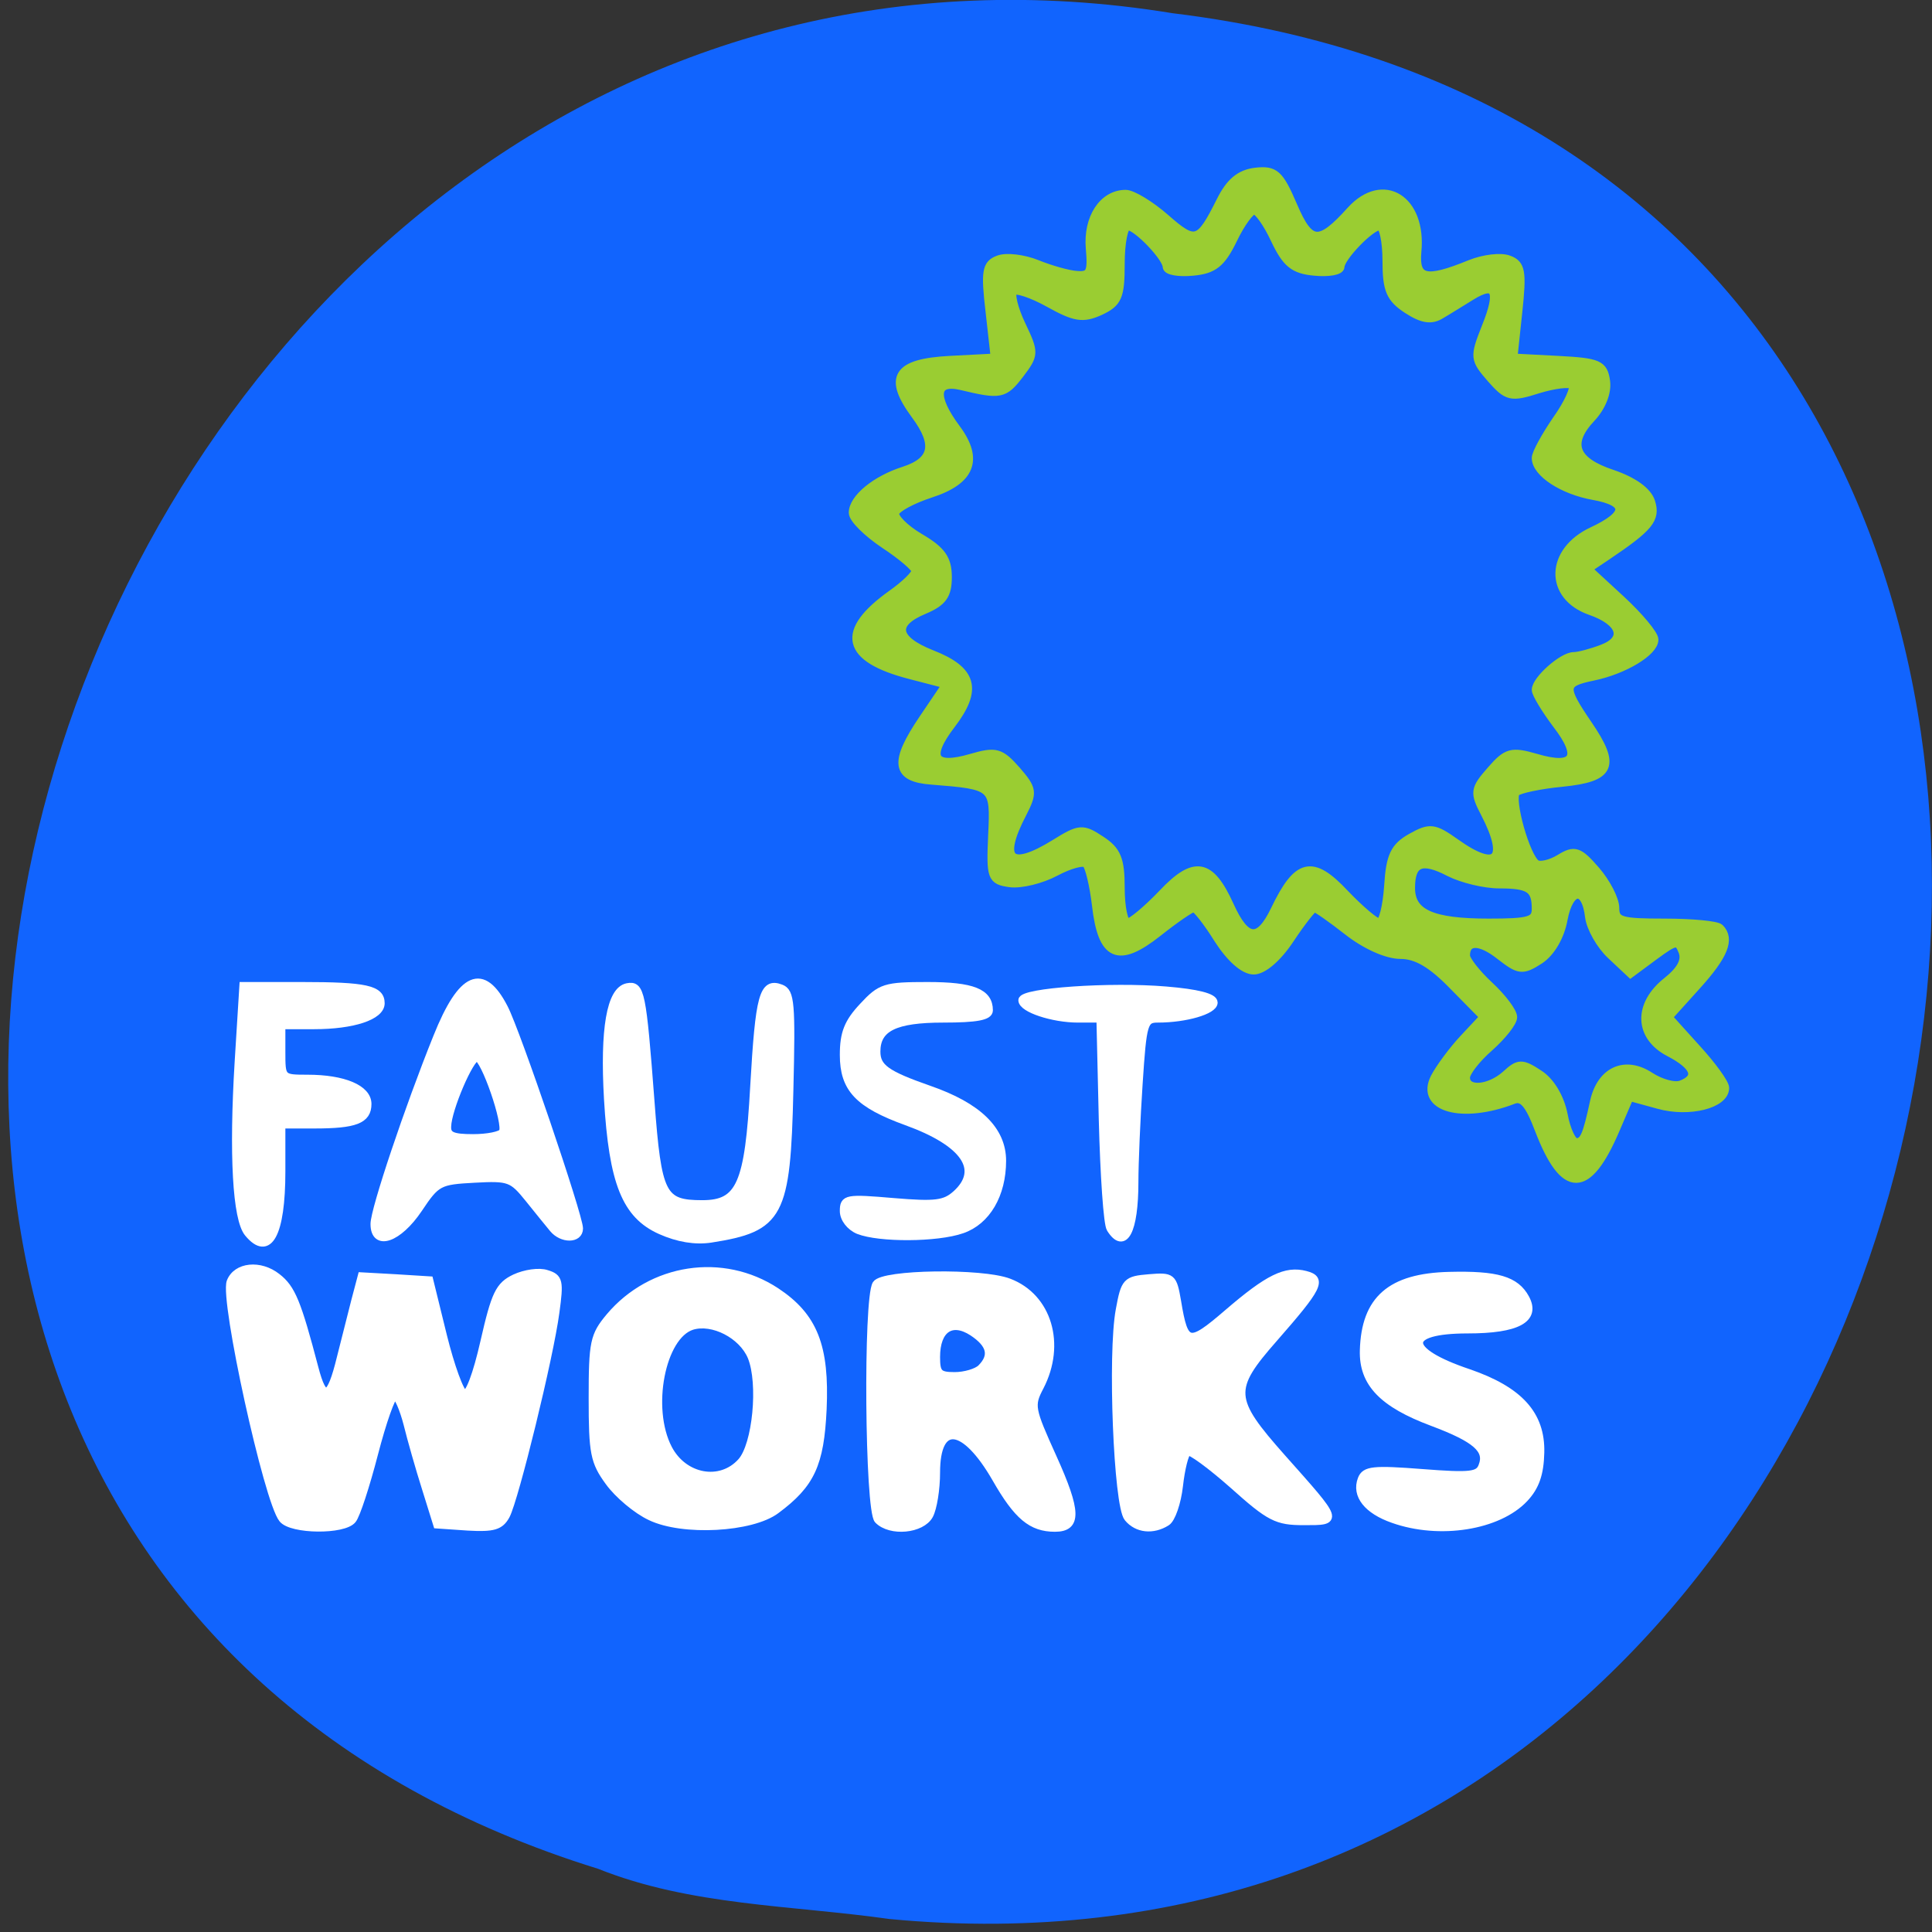 
<svg xmlns="http://www.w3.org/2000/svg" xmlns:xlink="http://www.w3.org/1999/xlink" width="32px" height="32px" viewBox="0 0 32 32" version="1.1">
<rect x="0" y="0" width="32" height="32" fill="#333333" stroke="none"/>
<g id="surface1">
<path style=" stroke:none;fill-rule:nonzero;fill:rgb(6.667%,39.216%,99.608%);fill-opacity:1;" d="M 14.734 31.785 C 34.062 33.621 39.266 2.629 19.422 0.219 C 1.172 -2.762 -8.227 25.332 9.906 30.953 C 11.438 31.566 13.113 31.555 14.734 31.785 Z M 14.734 31.785 "/>
<path style="fill-rule:evenodd;fill:rgb(60.392%,80.392%,19.608%);fill-opacity:1;stroke-width:1.187;stroke-linecap:butt;stroke-linejoin:miter;stroke:rgb(60.392%,80.392%,19.608%);stroke-opacity:1;stroke-miterlimit:4;" d="M 297.059 23.12 C 296.652 22.745 293.402 22.433 289.777 22.433 C 283.934 22.433 283.184 22.214 283.184 20.433 C 283.184 19.308 282.027 17.089 280.652 15.495 C 278.402 12.902 277.871 12.714 275.934 13.902 C 274.715 14.652 273.309 14.964 272.777 14.652 C 271.371 13.777 269.184 5.964 270.059 5.058 C 270.496 4.652 273.246 4.058 276.215 3.777 C 282.684 3.12 283.34 1.62 279.59 -3.88 C 276.184 -8.88 276.246 -9.442 280.309 -10.286 C 284.402 -11.13 288.371 -13.536 288.371 -15.13 C 288.371 -15.786 286.402 -18.161 283.965 -20.411 L 279.527 -24.505 L 282.09 -26.223 C 287.746 -30.036 288.652 -31.13 287.934 -33.38 C 287.496 -34.755 285.621 -36.098 282.871 -37.036 C 277.746 -38.723 276.84 -41.13 280.059 -44.536 C 281.402 -45.973 282.184 -47.911 281.965 -49.38 C 281.652 -51.567 281.027 -51.848 275.652 -52.13 L 269.684 -52.442 L 270.34 -58.598 C 270.902 -63.88 270.746 -64.848 269.121 -65.442 C 268.09 -65.848 265.809 -65.567 264.027 -64.848 C 258.152 -62.442 256.621 -62.786 256.965 -66.567 C 257.621 -73.442 252.496 -76.63 248.246 -71.973 C 244.027 -67.286 242.746 -67.411 240.527 -72.598 C 238.715 -76.817 238.121 -77.348 235.59 -77.067 C 233.527 -76.817 232.215 -75.723 230.965 -73.192 C 228.184 -67.63 227.59 -67.442 223.621 -70.942 C 221.621 -72.692 219.246 -74.13 218.371 -74.13 C 215.402 -74.13 213.34 -70.973 213.684 -66.973 C 213.965 -63.786 213.715 -63.255 211.934 -63.38 C 210.777 -63.442 208.402 -64.13 206.621 -64.848 C 204.84 -65.567 202.559 -65.848 201.527 -65.442 C 199.934 -64.848 199.777 -63.911 200.402 -58.598 L 201.09 -52.442 L 195.09 -52.13 C 188.027 -51.755 186.871 -49.88 190.559 -44.88 C 193.434 -41.005 192.965 -38.755 189.027 -37.473 C 185.277 -36.286 182.277 -33.817 182.277 -31.942 C 182.277 -31.161 184.152 -29.317 186.434 -27.786 C 188.715 -26.286 190.59 -24.692 190.59 -24.223 C 190.59 -23.755 189.184 -22.38 187.465 -21.161 C 180.465 -16.192 181.246 -12.692 189.871 -10.473 L 194.684 -9.223 L 191.559 -4.598 C 187.652 1.183 187.934 3.152 192.684 3.495 C 200.965 4.152 201.059 4.214 200.746 10.777 C 200.496 16.402 200.621 16.745 203.059 17.089 C 204.496 17.277 207.184 16.62 209.059 15.62 C 210.934 14.62 212.777 14.12 213.184 14.527 C 213.59 14.933 214.184 17.402 214.496 20.027 C 215.277 26.87 217.371 27.808 222.621 23.652 C 224.902 21.839 227.059 20.37 227.402 20.37 C 227.746 20.37 229.215 22.214 230.652 24.527 C 232.277 27.058 234.059 28.652 235.34 28.652 C 236.559 28.652 238.465 27.027 240.121 24.527 C 241.652 22.214 243.121 20.37 243.371 20.37 C 243.652 20.37 245.652 21.777 247.809 23.464 C 250.152 25.308 252.996 26.589 254.777 26.589 C 256.934 26.589 258.965 27.777 261.84 30.745 L 265.902 34.87 L 263.215 37.745 C 261.746 39.308 260.027 41.652 259.371 42.902 C 257.34 46.87 262.965 48.433 269.746 45.808 C 270.996 45.339 271.871 46.339 273.184 49.808 C 276.496 58.433 279.559 58.402 283.246 49.777 L 285.121 45.402 L 288.996 46.464 C 293.027 47.589 297.746 46.402 297.746 44.277 C 297.746 43.683 296.059 41.339 293.965 39.058 L 290.215 34.902 L 293.965 30.745 C 297.621 26.714 298.496 24.558 297.059 23.12 Z M 291.996 43.87 C 291.152 44.214 289.277 43.714 287.84 42.777 C 284.559 40.62 281.402 42.027 280.496 46.089 C 279.496 50.714 279.121 51.527 278.059 51.527 C 277.496 51.527 276.715 49.839 276.34 47.808 C 275.902 45.589 274.652 43.464 273.152 42.495 C 270.871 40.995 270.465 40.995 268.777 42.558 C 266.527 44.558 263.402 44.777 263.402 42.902 C 263.402 42.183 264.809 40.37 266.527 38.87 C 268.246 37.339 269.652 35.558 269.652 34.902 C 269.652 34.214 268.246 32.339 266.527 30.745 C 264.809 29.152 263.402 27.339 263.402 26.745 C 263.402 24.62 265.309 24.589 267.996 26.714 C 270.527 28.683 270.934 28.745 273.215 27.277 C 274.684 26.308 275.934 24.183 276.34 21.902 C 277.152 17.652 279.371 17.464 279.84 21.62 C 280.027 23.058 281.309 25.339 282.715 26.652 L 285.277 29.058 L 288.402 26.745 C 291.246 24.652 291.59 24.589 292.215 26.183 C 292.684 27.402 291.996 28.683 290.121 30.183 C 286.215 33.277 286.371 37.464 290.465 39.558 C 293.871 41.339 294.465 42.933 291.996 43.87 Z M 280.246 -29.473 C 274.59 -26.848 274.434 -20.911 279.965 -18.973 C 284.121 -17.536 284.871 -15.13 281.527 -13.88 C 280.059 -13.317 278.371 -12.88 277.746 -12.88 C 276.277 -12.88 272.777 -9.755 272.777 -8.473 C 272.777 -7.973 274.027 -5.911 275.527 -3.911 C 278.902 0.464 277.902 2.12 272.746 0.589 C 269.496 -0.348 268.902 -0.192 266.809 2.214 C 264.621 4.714 264.559 5.089 266.027 7.902 C 269.215 14.058 267.559 15.745 262.121 11.87 C 259.215 9.808 258.715 9.745 256.246 11.12 C 254.027 12.37 253.465 13.527 253.215 17.527 C 253.027 20.245 252.496 22.433 251.965 22.433 C 251.465 22.433 249.402 20.683 247.371 18.558 C 243.09 13.995 241.184 14.433 238.184 20.683 C 236.09 25.058 234.277 24.902 232.121 20.12 C 229.559 14.464 227.496 14.089 223.277 18.558 C 221.246 20.683 219.152 22.433 218.621 22.433 C 218.09 22.433 217.652 20.339 217.652 17.777 C 217.652 13.995 217.184 12.839 215.059 11.464 C 212.652 9.87 212.277 9.902 208.965 11.964 C 203.027 15.62 201.402 14.12 204.652 7.902 C 206.09 5.089 206.027 4.714 203.871 2.214 C 201.746 -0.192 201.152 -0.348 197.934 0.589 C 192.809 2.089 191.871 0.495 195.246 -3.911 C 198.777 -8.536 198.09 -11.036 192.652 -13.161 C 187.746 -15.098 187.34 -17.317 191.652 -19.098 C 194.09 -20.13 194.746 -21.036 194.746 -23.411 C 194.746 -25.786 193.965 -26.911 191.09 -28.598 C 189.059 -29.786 187.559 -31.317 187.777 -31.942 C 187.965 -32.598 190.09 -33.723 192.465 -34.505 C 197.809 -36.223 198.934 -38.973 195.902 -43.067 C 192.715 -47.348 192.996 -49.63 196.59 -48.786 C 201.809 -47.536 202.246 -47.63 204.309 -50.317 C 206.277 -52.911 206.277 -53.13 204.527 -56.817 C 203.527 -58.911 203.027 -60.942 203.434 -61.317 C 203.809 -61.723 205.965 -61.005 208.215 -59.755 C 211.652 -57.848 212.684 -57.661 214.965 -58.692 C 217.309 -59.786 217.652 -60.567 217.652 -64.942 C 217.652 -67.723 218.09 -69.973 218.652 -69.973 C 219.871 -69.973 223.871 -65.786 223.871 -64.536 C 223.871 -64.036 225.402 -63.755 227.277 -63.942 C 229.996 -64.192 231.027 -65.005 232.559 -68.161 C 233.59 -70.317 234.871 -72.067 235.402 -72.067 C 235.934 -72.067 237.184 -70.317 238.184 -68.161 C 239.684 -65.005 240.652 -64.192 243.402 -63.942 C 245.246 -63.755 246.777 -64.036 246.777 -64.536 C 246.777 -65.786 250.809 -69.973 252.027 -69.973 C 252.559 -69.973 252.996 -67.88 252.996 -65.317 C 252.996 -61.473 253.465 -60.38 255.715 -58.911 C 257.684 -57.63 258.871 -57.442 260.121 -58.223 C 261.09 -58.786 262.871 -59.911 264.152 -60.692 C 267.434 -62.723 268.09 -61.348 266.152 -56.567 C 264.559 -52.536 264.59 -52.317 266.809 -49.755 C 268.965 -47.317 269.402 -47.192 273.027 -48.348 C 275.184 -49.005 277.246 -49.255 277.621 -48.88 C 277.996 -48.505 277.059 -46.411 275.527 -44.255 C 274.027 -42.067 272.777 -39.786 272.777 -39.192 C 272.777 -37.255 276.309 -34.942 280.371 -34.223 C 285.059 -33.38 284.996 -31.692 280.246 -29.473 Z M 266.465 22.433 C 258.934 22.433 256.121 21.183 256.121 17.777 C 256.121 14.37 257.59 13.745 261.246 15.652 C 262.965 16.527 265.934 17.245 267.871 17.245 C 271.871 17.245 272.777 17.839 272.777 20.527 C 272.777 22.183 271.902 22.433 266.465 22.433 Z M 266.465 22.433 " transform="matrix(0.125,0,0,0.125,-8.652,12.485)"/>
<path style="fill-rule:evenodd;fill:rgb(100%,100%,100%);fill-opacity:1;stroke-width:1.001;stroke-linecap:butt;stroke-linejoin:miter;stroke:rgb(100%,100%,100%);stroke-opacity:1;stroke-miterlimit:4;" d="M 42.694 190.768 C 40.726 188.393 34.882 161.736 35.788 159.33 C 36.601 157.236 39.726 156.924 41.976 158.705 C 43.913 160.205 44.663 162.049 46.944 170.736 C 48.132 175.299 49.038 174.924 50.382 169.424 C 50.976 167.111 51.819 163.736 52.288 161.893 L 53.163 158.58 L 57.663 158.83 L 62.163 159.111 L 63.976 166.486 C 64.976 170.518 66.226 173.986 66.788 174.174 C 67.382 174.393 68.413 171.674 69.413 167.268 C 70.851 160.955 71.382 159.83 73.476 158.83 C 74.819 158.205 76.694 157.924 77.694 158.268 C 79.351 158.768 79.444 159.268 78.882 163.361 C 78.101 169.299 73.476 188.111 72.319 190.299 C 71.538 191.736 70.632 191.986 67.257 191.799 L 63.163 191.518 L 61.663 186.705 C 60.819 184.049 59.726 180.205 59.226 178.174 C 58.694 176.111 57.944 174.424 57.569 174.424 C 57.163 174.424 55.944 177.893 54.851 182.111 C 53.757 186.33 52.476 190.268 51.976 190.861 C 50.819 192.33 43.913 192.268 42.694 190.768 Z M 42.694 190.768 " transform="matrix(0.125,0,0,0.125,-0.657,1.314)"/>
<path style="fill-rule:evenodd;fill:rgb(100%,100%,100%);fill-opacity:1;stroke-width:1.001;stroke-linecap:butt;stroke-linejoin:miter;stroke:rgb(100%,100%,100%);stroke-opacity:1;stroke-miterlimit:4;" d="M 91.444 190.455 C 89.632 189.611 87.163 187.549 85.944 185.861 C 83.976 183.174 83.757 182.018 83.757 174.768 C 83.757 167.33 83.944 166.455 86.038 163.955 C 91.569 157.393 101.038 155.955 108.101 160.611 C 113.101 163.924 114.663 167.893 114.288 176.236 C 113.944 183.518 112.726 186.143 108.101 189.58 C 104.851 192.018 95.726 192.518 91.444 190.455 Z M 103.476 183.174 C 105.476 180.955 106.257 172.799 104.819 169.268 C 103.601 166.361 99.694 164.361 96.944 165.205 C 92.913 166.486 91.038 176.08 93.819 181.424 C 95.851 185.33 100.726 186.236 103.476 183.174 Z M 103.476 183.174 " transform="matrix(0.125,0,0,0.125,-0.657,1.314)"/>
<path style="fill-rule:evenodd;fill:rgb(100%,100%,100%);fill-opacity:1;stroke-width:1.001;stroke-linecap:butt;stroke-linejoin:miter;stroke:rgb(100%,100%,100%);stroke-opacity:1;stroke-miterlimit:4;" d="M 121.601 190.893 C 120.351 189.643 120.132 161.58 121.351 159.643 C 122.257 158.205 135.382 158.018 138.944 159.393 C 144.132 161.361 145.976 167.611 143.069 173.236 C 141.757 175.736 141.851 176.143 144.788 182.643 C 148.007 189.768 148.069 191.955 145.038 191.955 C 141.944 191.955 140.069 190.393 137.226 185.424 C 133.038 178.143 129.319 177.736 129.319 184.611 C 129.319 186.799 128.913 189.33 128.413 190.268 C 127.382 192.174 123.257 192.58 121.601 190.893 Z M 135.257 170.768 C 136.882 169.143 136.538 167.611 134.132 166.018 C 131.351 164.205 129.319 165.58 129.319 169.299 C 129.319 171.455 129.632 171.799 131.757 171.799 C 133.101 171.799 134.694 171.33 135.257 170.768 Z M 135.257 170.768 " transform="matrix(0.125,0,0,0.125,-0.657,1.314)"/>
<path style="fill-rule:evenodd;fill:rgb(100%,100%,100%);fill-opacity:1;stroke-width:1.001;stroke-linecap:butt;stroke-linejoin:miter;stroke:rgb(100%,100%,100%);stroke-opacity:1;stroke-miterlimit:4;" d="M 154.694 190.611 C 153.319 188.955 152.507 168.893 153.601 163.049 C 154.288 159.299 154.476 159.08 157.507 158.83 C 160.569 158.58 160.694 158.674 161.257 161.924 C 162.226 167.799 162.757 167.924 167.944 163.455 C 173.319 158.83 175.632 157.705 178.257 158.393 C 180.538 158.986 180.038 160.018 174.069 166.83 C 168.132 173.58 168.226 174.861 175.163 182.674 C 182.757 191.205 182.726 191.08 178.007 191.08 C 174.444 191.08 173.507 190.611 168.663 186.268 C 165.694 183.643 162.976 181.643 162.632 181.861 C 162.257 182.111 161.757 184.111 161.507 186.361 C 161.257 188.58 160.507 190.768 159.851 191.174 C 158.038 192.33 155.913 192.111 154.694 190.611 Z M 154.694 190.611 " transform="matrix(0.125,0,0,0.125,-0.657,1.314)"/>
<path style="fill-rule:evenodd;fill:rgb(100%,100%,100%);fill-opacity:1;stroke-width:1.001;stroke-linecap:butt;stroke-linejoin:miter;stroke:rgb(100%,100%,100%);stroke-opacity:1;stroke-miterlimit:4;" d="M 189.851 190.799 C 186.444 189.611 184.851 187.611 185.663 185.486 C 186.132 184.268 187.226 184.143 193.663 184.643 C 200.132 185.143 201.194 185.018 201.663 183.736 C 202.507 181.58 200.819 180.111 195.069 177.955 C 188.444 175.486 185.819 172.736 185.944 168.424 C 186.132 161.674 189.507 158.705 197.288 158.518 C 203.601 158.361 206.101 159.08 207.413 161.518 C 208.882 164.268 206.319 165.674 199.726 165.674 C 191.132 165.674 191.194 168.486 199.851 171.393 C 206.569 173.705 209.507 176.924 209.382 181.955 C 209.319 184.768 208.726 186.486 207.257 188.049 C 203.788 191.736 196.007 192.986 189.851 190.799 Z M 189.851 190.799 " transform="matrix(0.125,0,0,0.125,-0.657,1.314)"/>
<path style="fill-rule:evenodd;fill:rgb(100%,100%,100%);fill-opacity:1;stroke-width:1.001;stroke-linecap:butt;stroke-linejoin:miter;stroke:rgb(100%,100%,100%);stroke-opacity:1;stroke-miterlimit:4;" d="M 152.382 152.299 C 151.976 151.705 151.538 145.205 151.351 137.861 L 151.038 124.486 L 148.101 124.486 C 144.757 124.486 140.694 123.143 140.694 122.018 C 140.694 120.893 152.382 120.08 159.757 120.705 C 163.913 121.049 166.101 121.611 166.101 122.33 C 166.101 123.393 162.351 124.486 158.694 124.486 C 156.851 124.486 156.694 124.955 156.163 133.049 C 155.851 137.736 155.601 143.611 155.601 146.111 C 155.601 152.611 154.226 155.236 152.382 152.299 Z M 152.382 152.299 " transform="matrix(0.125,0,0,0.125,-0.657,1.314)"/>
<path style="fill-rule:evenodd;fill:rgb(100%,100%,100%);fill-opacity:1;stroke-width:1.001;stroke-linecap:butt;stroke-linejoin:miter;stroke:rgb(100%,100%,100%);stroke-opacity:1;stroke-miterlimit:4;" d="M 119.007 152.518 C 117.882 152.049 117.038 150.955 117.038 149.955 C 117.038 148.268 117.413 148.205 123.632 148.736 C 129.226 149.205 130.444 149.049 131.944 147.705 C 135.538 144.455 133.069 140.893 125.382 138.111 C 119.007 135.799 117.038 133.736 117.038 129.268 C 117.038 126.393 117.601 124.955 119.601 122.83 C 121.944 120.299 122.538 120.111 128.163 120.111 C 134.132 120.111 136.319 120.986 136.319 123.361 C 136.319 124.174 134.632 124.486 130.257 124.486 C 123.851 124.486 121.413 125.674 121.413 128.83 C 121.413 130.955 122.726 131.861 128.351 133.83 C 134.851 136.08 138.069 139.205 138.069 143.299 C 138.069 147.768 136.007 151.299 132.726 152.424 C 129.413 153.58 121.788 153.611 119.007 152.518 Z M 119.007 152.518 " transform="matrix(0.125,0,0,0.125,-0.657,1.314)"/>
<path style="fill-rule:evenodd;fill:rgb(100%,100%,100%);fill-opacity:1;stroke-width:1.001;stroke-linecap:butt;stroke-linejoin:miter;stroke:rgb(100%,100%,100%);stroke-opacity:1;stroke-miterlimit:4;" d="M 92.788 152.549 C 88.163 150.486 86.444 146.205 85.788 135.111 C 85.257 125.861 86.132 120.705 88.382 120.268 C 90.163 119.924 90.382 120.955 91.476 135.393 C 92.413 147.893 92.976 149.018 98.319 149.018 C 103.319 149.018 104.444 146.424 105.163 133.455 C 105.851 121.424 106.351 119.518 108.726 120.424 C 110.038 120.924 110.163 122.424 109.882 133.955 C 109.507 150.549 108.632 152.205 99.444 153.643 C 97.382 153.955 95.101 153.58 92.788 152.549 Z M 92.788 152.549 " transform="matrix(0.125,0,0,0.125,-0.657,1.314)"/>
<path style="fill-rule:evenodd;fill:rgb(100%,100%,100%);fill-opacity:1;stroke-width:1.001;stroke-linecap:butt;stroke-linejoin:miter;stroke:rgb(100%,100%,100%);stroke-opacity:1;stroke-miterlimit:4;" d="M 54.851 151.674 C 54.851 149.768 59.382 136.268 63.163 126.893 C 66.444 118.705 69.226 117.518 72.069 123.049 C 73.726 126.236 82.007 150.611 82.007 152.268 C 82.007 153.736 79.726 153.736 78.538 152.299 C 78.038 151.705 76.601 149.924 75.319 148.33 C 73.132 145.611 72.726 145.455 68.132 145.705 C 63.444 145.955 63.101 146.111 60.726 149.674 C 58.038 153.674 54.851 154.768 54.851 151.674 Z M 71.851 139.486 C 72.507 138.455 69.444 129.611 68.444 129.611 C 67.538 129.611 64.601 136.455 64.538 138.736 C 64.476 139.955 65.194 140.268 67.944 140.268 C 69.819 140.268 71.601 139.924 71.851 139.486 Z M 71.851 139.486 " transform="matrix(0.125,0,0,0.125,-0.657,1.314)"/>
<path style="fill-rule:evenodd;fill:rgb(100%,100%,100%);fill-opacity:1;stroke-width:1.001;stroke-linecap:butt;stroke-linejoin:miter;stroke:rgb(100%,100%,100%);stroke-opacity:1;stroke-miterlimit:4;" d="M 38.132 152.893 C 36.569 151.018 36.101 142.455 36.851 130.174 L 37.476 120.111 L 45.226 120.111 C 53.726 120.111 55.726 120.549 55.726 122.424 C 55.726 124.143 52.038 125.361 46.882 125.361 L 42.569 125.361 L 42.569 128.861 C 42.569 132.361 42.569 132.393 46.007 132.393 C 50.788 132.393 53.976 133.736 53.976 135.768 C 53.976 137.893 52.319 138.518 46.882 138.518 L 42.569 138.518 L 42.569 144.705 C 42.569 153.049 40.851 156.174 38.132 152.893 Z M 38.132 152.893 " transform="matrix(0.125,0,0,0.125,-0.657,1.314)"/>
</g>
</svg>
